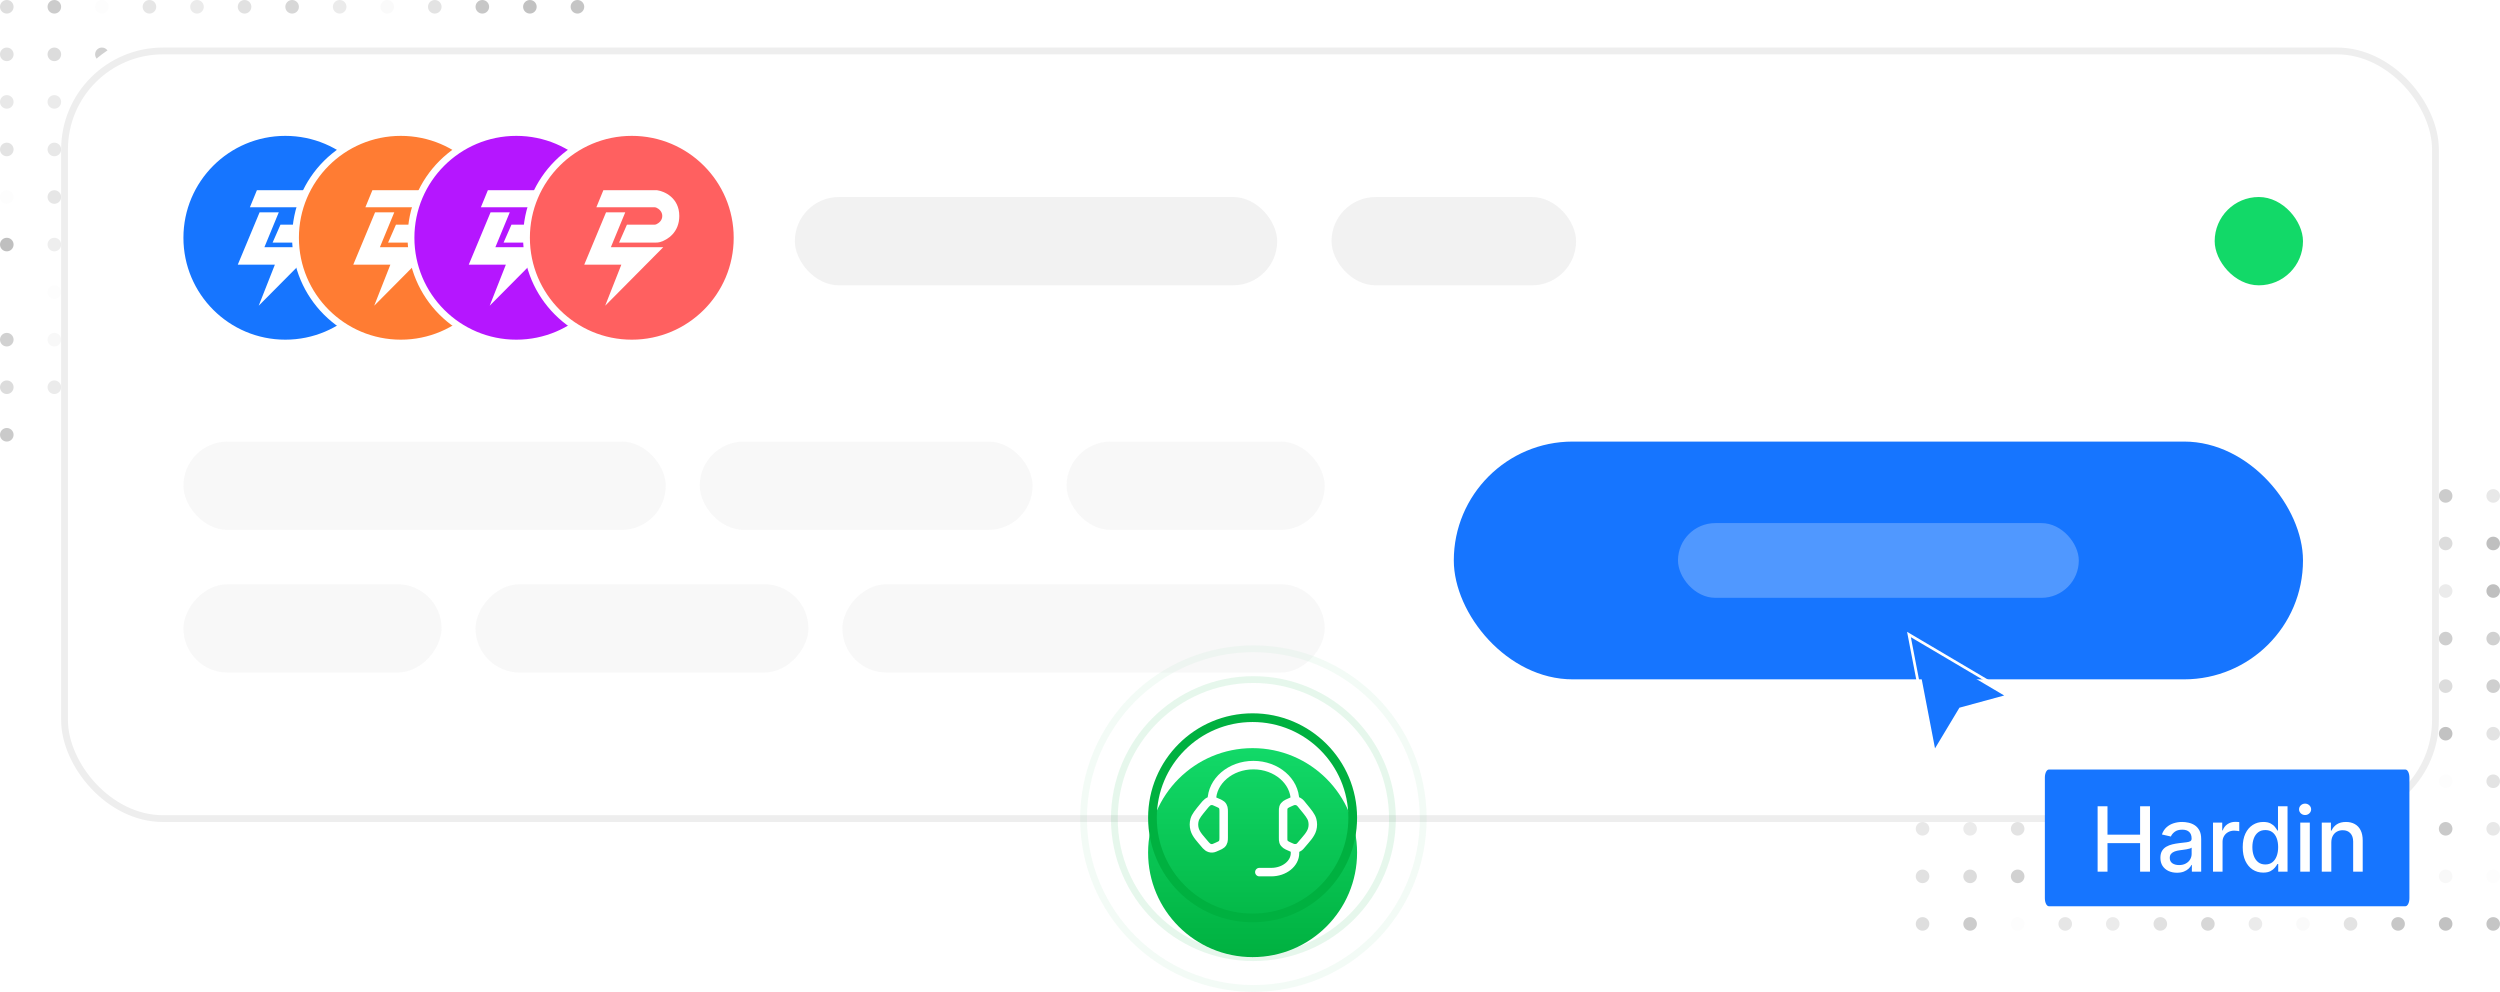 <svg width="368" height="146" viewBox="0 0 368 146" fill="none" xmlns="http://www.w3.org/2000/svg">
<circle cx="85" cy="64" r="1" fill="black" fill-opacity="0.09"/>
<circle cx="85" cy="57" r="1" fill="black" fill-opacity="0.25"/>
<circle cx="85" cy="50" r="1" fill="black" fill-opacity="0.25"/>
<circle cx="85" cy="43" r="1" fill="black" fill-opacity="0.18"/>
<circle cx="85" cy="36" r="1" fill="black" fill-opacity="0.19"/>
<circle cx="85" cy="29" r="1" fill="black" fill-opacity="0.11"/>
<circle cx="85" cy="22" r="1" fill="black" fill-opacity="0.11"/>
<circle cx="85" cy="15" r="1" fill="black" fill-opacity="0.09"/>
<circle cx="85" cy="8" r="1" fill="black" fill-opacity="0.01"/>
<circle cx="85" cy="1" r="1" fill="black" fill-opacity="0.23"/>
<circle cx="78" cy="64" r="1" fill="black" fill-opacity="0.2"/>
<circle cx="78" cy="57" r="1" fill="black" fill-opacity="0.14"/>
<circle cx="78" cy="50" r="1" fill="black" fill-opacity="0.08"/>
<circle cx="78" cy="43" r="1" fill="black" fill-opacity="0.19"/>
<circle cx="78" cy="36" r="1" fill="black" fill-opacity="0.14"/>
<circle cx="78" cy="29" r="1" fill="black" fill-opacity="0.24"/>
<circle cx="78" cy="22" r="1" fill="black" fill-opacity="0.01"/>
<circle cx="78" cy="15" r="1" fill="black" fill-opacity="0.21"/>
<circle cx="78" cy="8" r="1" fill="black" fill-opacity="0.03"/>
<circle cx="78" cy="1" r="1" fill="black" fill-opacity="0.24"/>
<circle cx="71" cy="64" r="1" fill="black" fill-opacity="0.07"/>
<circle cx="71" cy="57" r="1" fill="black" fill-opacity="0.12"/>
<circle cx="71" cy="50" r="1" fill="black" fill-opacity="0.24"/>
<circle cx="71" cy="43" r="1" fill="black" fill-opacity="0.06"/>
<circle cx="71" cy="36" r="1" fill="black" fill-opacity="0.03"/>
<circle cx="71" cy="29" r="1" fill="black" fill-opacity="0.12"/>
<circle cx="71" cy="22" r="1" fill="black" fill-opacity="0.21"/>
<circle cx="71" cy="15" r="1" fill="black" fill-opacity="0.25"/>
<circle cx="71" cy="8" r="1" fill="black" fill-opacity="0.14"/>
<circle cx="71" cy="1" r="1" fill="black" fill-opacity="0.22"/>
<circle cx="64" cy="64" r="1" fill="black" fill-opacity="0.06"/>
<circle cx="64" cy="57" r="1" fill="black" fill-opacity="0.23"/>
<circle cx="64" cy="43" r="1" fill="black" fill-opacity="0.2"/>
<circle cx="64" cy="36" r="1" fill="black" fill-opacity="0.14"/>
<circle cx="64" cy="29" r="1" fill="black" fill-opacity="0.11"/>
<circle cx="64" cy="22" r="1" fill="black" fill-opacity="0.12"/>
<circle cx="64" cy="8" r="1" fill="black" fill-opacity="0.1"/>
<circle cx="64" cy="1" r="1" fill="black" fill-opacity="0.11"/>
<circle cx="57" cy="64" r="1" fill="black" fill-opacity="0.04"/>
<circle cx="57" cy="57" r="1" fill="black" fill-opacity="0.16"/>
<circle cx="57" cy="50" r="1" fill="black" fill-opacity="0.06"/>
<circle cx="57" cy="43" r="1" fill="black" fill-opacity="0.21"/>
<circle cx="57" cy="36" r="1" fill="black" fill-opacity="0.2"/>
<circle cx="57" cy="29" r="1" fill="black" fill-opacity="0.11"/>
<circle cx="57" cy="22" r="1" fill="black" fill-opacity="0.1"/>
<circle cx="57" cy="15" r="1" fill="black" fill-opacity="0.1"/>
<circle cx="57" cy="8" r="1" fill="black" fill-opacity="0.1"/>
<circle cx="57" cy="1" r="1" fill="black" fill-opacity="0.02"/>
<circle cx="50" cy="64" r="1" fill="black" fill-opacity="0.14"/>
<circle cx="50" cy="57" r="1" fill="black" fill-opacity="0.07"/>
<circle cx="50" cy="50" r="1" fill="black" fill-opacity="0.02"/>
<circle cx="50" cy="43" r="1" fill="black" fill-opacity="0.25"/>
<circle cx="50" cy="36" r="1" fill="black" fill-opacity="0.15"/>
<circle cx="50" cy="29" r="1" fill="black" fill-opacity="0.12"/>
<circle cx="50" cy="22" r="1" fill="black" fill-opacity="0.07"/>
<circle cx="50" cy="15" r="1" fill="black" fill-opacity="0.02"/>
<circle cx="50" cy="8" r="1" fill="black" fill-opacity="0.21"/>
<circle cx="50" cy="1" r="1" fill="black" fill-opacity="0.08"/>
<circle cx="43" cy="64" r="1" fill="black" fill-opacity="0.04"/>
<circle cx="43" cy="57" r="1" fill="black" fill-opacity="0.06"/>
<circle cx="43" cy="50" r="1" fill="black" fill-opacity="0.18"/>
<circle cx="43" cy="43" r="1" fill="black" fill-opacity="0.01"/>
<circle cx="43" cy="36" r="1" fill="black" fill-opacity="0.06"/>
<circle cx="43" cy="29" r="1" fill="black" fill-opacity="0.02"/>
<circle cx="43" cy="22" r="1" fill="black" fill-opacity="0.02"/>
<circle cx="43" cy="15" r="1" fill="black" fill-opacity="0.24"/>
<circle cx="43" cy="8" r="1" fill="black" fill-opacity="0.18"/>
<circle cx="43" cy="1" r="1" fill="black" fill-opacity="0.16"/>
<circle cx="36" cy="64" r="1" fill="black" fill-opacity="0.17"/>
<circle cx="36" cy="57" r="1" fill="black" fill-opacity="0.24"/>
<circle cx="36" cy="50" r="1" fill="black" fill-opacity="0.17"/>
<circle cx="36" cy="43" r="1" fill="black" fill-opacity="0.24"/>
<circle cx="36" cy="36" r="1" fill="black" fill-opacity="0.15"/>
<circle cx="36" cy="29" r="1" fill="black" fill-opacity="0.1"/>
<circle cx="36" cy="22" r="1" fill="black" fill-opacity="0.04"/>
<circle cx="36" cy="15" r="1" fill="black" fill-opacity="0.2"/>
<circle cx="36" cy="8" r="1" fill="black" fill-opacity="0.15"/>
<circle cx="36" cy="1" r="1" fill="black" fill-opacity="0.12"/>
<circle cx="29" cy="64" r="1" fill="black" fill-opacity="0.22"/>
<circle cx="29" cy="57" r="1" fill="black" fill-opacity="0.1"/>
<circle cx="29" cy="50" r="1" fill="black" fill-opacity="0.03"/>
<circle cx="29" cy="43" r="1" fill="black" fill-opacity="0.16"/>
<circle cx="29" cy="36" r="1" fill="black" fill-opacity="0.13"/>
<circle cx="29" cy="29" r="1" fill="black" fill-opacity="0.16"/>
<circle cx="29" cy="22" r="1" fill="black" fill-opacity="0.14"/>
<circle cx="29" cy="15" r="1" fill="black" fill-opacity="0.14"/>
<circle cx="29" cy="8" r="1" fill="black" fill-opacity="0.2"/>
<circle cx="29" cy="1" r="1" fill="black" fill-opacity="0.08"/>
<circle cx="22" cy="64" r="1" fill="black" fill-opacity="0.06"/>
<circle cx="22" cy="57" r="1" fill="black" fill-opacity="0.1"/>
<circle cx="22" cy="50" r="1" fill="black" fill-opacity="0.01"/>
<circle cx="22" cy="43" r="1" fill="black" fill-opacity="0.1"/>
<circle cx="22" cy="36" r="1" fill="black" fill-opacity="0.05"/>
<circle cx="22" cy="29" r="1" fill="black" fill-opacity="0.03"/>
<circle cx="22" cy="22" r="1" fill="black" fill-opacity="0.06"/>
<circle cx="22" cy="15" r="1" fill="black" fill-opacity="0.06"/>
<circle cx="22" cy="1" r="1" fill="black" fill-opacity="0.1"/>
<circle cx="15" cy="64" r="1" fill="black" fill-opacity="0.01"/>
<circle cx="15" cy="57" r="1" fill="black" fill-opacity="0.02"/>
<circle cx="15" cy="50" r="1" fill="black" fill-opacity="0.03"/>
<circle cx="15" cy="43" r="1" fill="black" fill-opacity="0.2"/>
<circle cx="15" cy="36" r="1" fill="black" fill-opacity="0.02"/>
<circle cx="15" cy="29" r="1" fill="black" fill-opacity="0.1"/>
<circle cx="15" cy="22" r="1" fill="black" fill-opacity="0.01"/>
<circle cx="15" cy="15" r="1" fill="black" fill-opacity="0.11"/>
<circle cx="15" cy="8" r="1" fill="black" fill-opacity="0.18"/>
<circle cx="15" cy="1" r="1" fill="black" fill-opacity="0.01"/>
<circle cx="8" cy="57" r="1" fill="black" fill-opacity="0.08"/>
<circle cx="8" cy="50" r="1" fill="black" fill-opacity="0.03"/>
<circle cx="8" cy="43" r="1" fill="black" fill-opacity="0.01"/>
<circle cx="8" cy="36" r="1" fill="black" fill-opacity="0.07"/>
<circle cx="8" cy="29" r="1" fill="black" fill-opacity="0.1"/>
<circle cx="8" cy="22" r="1" fill="black" fill-opacity="0.09"/>
<circle cx="8" cy="15" r="1" fill="black" fill-opacity="0.08"/>
<circle cx="8" cy="8" r="1" fill="black" fill-opacity="0.14"/>
<circle cx="8" cy="1" r="1" fill="black" fill-opacity="0.2"/>
<circle cx="1" cy="64" r="1" fill="black" fill-opacity="0.21"/>
<circle cx="1" cy="57" r="1" fill="black" fill-opacity="0.14"/>
<circle cx="1" cy="50" r="1" fill="black" fill-opacity="0.18"/>
<circle cx="1" cy="36" r="1" fill="black" fill-opacity="0.25"/>
<circle cx="1" cy="29" r="1" fill="black" fill-opacity="0.01"/>
<circle cx="1" cy="22" r="1" fill="black" fill-opacity="0.11"/>
<circle cx="1" cy="15" r="1" fill="black" fill-opacity="0.09"/>
<circle cx="1" cy="8" r="1" fill="black" fill-opacity="0.12"/>
<circle cx="1" cy="1" r="1" fill="black" fill-opacity="0.13"/>
<circle cx="1" cy="1" r="1" transform="matrix(1 0 0 -1 366 74)" fill="black" fill-opacity="0.09"/>
<circle cx="1" cy="1" r="1" transform="matrix(1 0 0 -1 366 81)" fill="black" fill-opacity="0.25"/>
<circle cx="1" cy="1" r="1" transform="matrix(1 0 0 -1 366 88)" fill="black" fill-opacity="0.25"/>
<circle cx="1" cy="1" r="1" transform="matrix(1 0 0 -1 366 95)" fill="black" fill-opacity="0.18"/>
<circle cx="1" cy="1" r="1" transform="matrix(1 0 0 -1 366 102)" fill="black" fill-opacity="0.19"/>
<circle cx="1" cy="1" r="1" transform="matrix(1 0 0 -1 366 109)" fill="black" fill-opacity="0.11"/>
<circle cx="1" cy="1" r="1" transform="matrix(1 0 0 -1 366 116)" fill="black" fill-opacity="0.11"/>
<circle cx="1" cy="1" r="1" transform="matrix(1 0 0 -1 366 123)" fill="black" fill-opacity="0.09"/>
<circle cx="1" cy="1" r="1" transform="matrix(1 0 0 -1 366 130)" fill="black" fill-opacity="0.01"/>
<circle cx="1" cy="1" r="1" transform="matrix(1 0 0 -1 366 137)" fill="black" fill-opacity="0.23"/>
<circle cx="1" cy="1" r="1" transform="matrix(1 0 0 -1 359 74)" fill="black" fill-opacity="0.2"/>
<circle cx="1" cy="1" r="1" transform="matrix(1 0 0 -1 359 81)" fill="black" fill-opacity="0.14"/>
<circle cx="1" cy="1" r="1" transform="matrix(1 0 0 -1 359 88)" fill="black" fill-opacity="0.08"/>
<circle cx="1" cy="1" r="1" transform="matrix(1 0 0 -1 359 95)" fill="black" fill-opacity="0.19"/>
<circle cx="1" cy="1" r="1" transform="matrix(1 0 0 -1 359 102)" fill="black" fill-opacity="0.14"/>
<circle cx="1" cy="1" r="1" transform="matrix(1 0 0 -1 359 109)" fill="black" fill-opacity="0.24"/>
<circle cx="1" cy="1" r="1" transform="matrix(1 0 0 -1 359 116)" fill="black" fill-opacity="0.01"/>
<circle cx="1" cy="1" r="1" transform="matrix(1 0 0 -1 359 123)" fill="black" fill-opacity="0.21"/>
<circle cx="1" cy="1" r="1" transform="matrix(1 0 0 -1 359 130)" fill="black" fill-opacity="0.03"/>
<circle cx="1" cy="1" r="1" transform="matrix(1 0 0 -1 359 137)" fill="black" fill-opacity="0.24"/>
<circle cx="1" cy="1" r="1" transform="matrix(1 0 0 -1 352 74)" fill="black" fill-opacity="0.07"/>
<circle cx="1" cy="1" r="1" transform="matrix(1 0 0 -1 352 81)" fill="black" fill-opacity="0.12"/>
<circle cx="1" cy="1" r="1" transform="matrix(1 0 0 -1 352 88)" fill="black" fill-opacity="0.24"/>
<circle cx="1" cy="1" r="1" transform="matrix(1 0 0 -1 352 95)" fill="black" fill-opacity="0.06"/>
<circle cx="1" cy="1" r="1" transform="matrix(1 0 0 -1 352 102)" fill="black" fill-opacity="0.03"/>
<circle cx="1" cy="1" r="1" transform="matrix(1 0 0 -1 352 109)" fill="black" fill-opacity="0.12"/>
<circle cx="1" cy="1" r="1" transform="matrix(1 0 0 -1 352 116)" fill="black" fill-opacity="0.21"/>
<circle cx="1" cy="1" r="1" transform="matrix(1 0 0 -1 352 123)" fill="black" fill-opacity="0.25"/>
<circle cx="1" cy="1" r="1" transform="matrix(1 0 0 -1 352 130)" fill="black" fill-opacity="0.14"/>
<circle cx="1" cy="1" r="1" transform="matrix(1 0 0 -1 352 137)" fill="black" fill-opacity="0.22"/>
<circle cx="1" cy="1" r="1" transform="matrix(1 0 0 -1 345 74)" fill="black" fill-opacity="0.06"/>
<circle cx="1" cy="1" r="1" transform="matrix(1 0 0 -1 345 81)" fill="black" fill-opacity="0.23"/>
<circle cx="1" cy="1" r="1" transform="matrix(1 0 0 -1 345 95)" fill="black" fill-opacity="0.2"/>
<circle cx="1" cy="1" r="1" transform="matrix(1 0 0 -1 345 102)" fill="black" fill-opacity="0.14"/>
<circle cx="1" cy="1" r="1" transform="matrix(1 0 0 -1 345 109)" fill="black" fill-opacity="0.11"/>
<circle cx="1" cy="1" r="1" transform="matrix(1 0 0 -1 345 116)" fill="black" fill-opacity="0.12"/>
<circle cx="1" cy="1" r="1" transform="matrix(1 0 0 -1 345 130)" fill="black" fill-opacity="0.1"/>
<circle cx="1" cy="1" r="1" transform="matrix(1 0 0 -1 345 137)" fill="black" fill-opacity="0.11"/>
<circle cx="1" cy="1" r="1" transform="matrix(1 0 0 -1 338 74)" fill="black" fill-opacity="0.04"/>
<circle cx="1" cy="1" r="1" transform="matrix(1 0 0 -1 338 81)" fill="black" fill-opacity="0.16"/>
<circle cx="1" cy="1" r="1" transform="matrix(1 0 0 -1 338 88)" fill="black" fill-opacity="0.06"/>
<circle cx="1" cy="1" r="1" transform="matrix(1 0 0 -1 338 95)" fill="black" fill-opacity="0.21"/>
<circle cx="1" cy="1" r="1" transform="matrix(1 0 0 -1 338 102)" fill="black" fill-opacity="0.2"/>
<circle cx="1" cy="1" r="1" transform="matrix(1 0 0 -1 338 109)" fill="black" fill-opacity="0.11"/>
<circle cx="1" cy="1" r="1" transform="matrix(1 0 0 -1 338 116)" fill="black" fill-opacity="0.1"/>
<circle cx="1" cy="1" r="1" transform="matrix(1 0 0 -1 338 123)" fill="black" fill-opacity="0.1"/>
<circle cx="1" cy="1" r="1" transform="matrix(1 0 0 -1 338 130)" fill="black" fill-opacity="0.1"/>
<circle cx="1" cy="1" r="1" transform="matrix(1 0 0 -1 338 137)" fill="black" fill-opacity="0.02"/>
<circle cx="1" cy="1" r="1" transform="matrix(1 0 0 -1 331 74)" fill="black" fill-opacity="0.14"/>
<circle cx="1" cy="1" r="1" transform="matrix(1 0 0 -1 331 81)" fill="black" fill-opacity="0.07"/>
<circle cx="1" cy="1" r="1" transform="matrix(1 0 0 -1 331 88)" fill="black" fill-opacity="0.02"/>
<circle cx="1" cy="1" r="1" transform="matrix(1 0 0 -1 331 95)" fill="black" fill-opacity="0.25"/>
<circle cx="1" cy="1" r="1" transform="matrix(1 0 0 -1 331 102)" fill="black" fill-opacity="0.15"/>
<circle cx="1" cy="1" r="1" transform="matrix(1 0 0 -1 331 109)" fill="black" fill-opacity="0.12"/>
<circle cx="1" cy="1" r="1" transform="matrix(1 0 0 -1 331 116)" fill="black" fill-opacity="0.07"/>
<circle cx="1" cy="1" r="1" transform="matrix(1 0 0 -1 331 123)" fill="black" fill-opacity="0.02"/>
<circle cx="1" cy="1" r="1" transform="matrix(1 0 0 -1 331 130)" fill="black" fill-opacity="0.21"/>
<circle cx="1" cy="1" r="1" transform="matrix(1 0 0 -1 331 137)" fill="black" fill-opacity="0.08"/>
<circle cx="1" cy="1" r="1" transform="matrix(1 0 0 -1 324 74)" fill="black" fill-opacity="0.04"/>
<circle cx="1" cy="1" r="1" transform="matrix(1 0 0 -1 324 81)" fill="black" fill-opacity="0.06"/>
<circle cx="1" cy="1" r="1" transform="matrix(1 0 0 -1 324 88)" fill="black" fill-opacity="0.18"/>
<circle cx="1" cy="1" r="1" transform="matrix(1 0 0 -1 324 95)" fill="black" fill-opacity="0.01"/>
<circle cx="1" cy="1" r="1" transform="matrix(1 0 0 -1 324 102)" fill="black" fill-opacity="0.06"/>
<circle cx="1" cy="1" r="1" transform="matrix(1 0 0 -1 324 109)" fill="black" fill-opacity="0.02"/>
<circle cx="1" cy="1" r="1" transform="matrix(1 0 0 -1 324 116)" fill="black" fill-opacity="0.02"/>
<circle cx="1" cy="1" r="1" transform="matrix(1 0 0 -1 324 123)" fill="black" fill-opacity="0.24"/>
<circle cx="1" cy="1" r="1" transform="matrix(1 0 0 -1 324 130)" fill="black" fill-opacity="0.18"/>
<circle cx="1" cy="1" r="1" transform="matrix(1 0 0 -1 324 137)" fill="black" fill-opacity="0.16"/>
<circle cx="1" cy="1" r="1" transform="matrix(1 0 0 -1 317 74)" fill="black" fill-opacity="0.17"/>
<circle cx="1" cy="1" r="1" transform="matrix(1 0 0 -1 317 81)" fill="black" fill-opacity="0.24"/>
<circle cx="1" cy="1" r="1" transform="matrix(1 0 0 -1 317 88)" fill="black" fill-opacity="0.17"/>
<circle cx="1" cy="1" r="1" transform="matrix(1 0 0 -1 317 95)" fill="black" fill-opacity="0.24"/>
<circle cx="1" cy="1" r="1" transform="matrix(1 0 0 -1 317 102)" fill="black" fill-opacity="0.15"/>
<circle cx="1" cy="1" r="1" transform="matrix(1 0 0 -1 317 109)" fill="black" fill-opacity="0.1"/>
<circle cx="1" cy="1" r="1" transform="matrix(1 0 0 -1 317 116)" fill="black" fill-opacity="0.04"/>
<circle cx="1" cy="1" r="1" transform="matrix(1 0 0 -1 317 123)" fill="black" fill-opacity="0.2"/>
<circle cx="1" cy="1" r="1" transform="matrix(1 0 0 -1 317 130)" fill="black" fill-opacity="0.15"/>
<circle cx="1" cy="1" r="1" transform="matrix(1 0 0 -1 317 137)" fill="black" fill-opacity="0.12"/>
<circle cx="1" cy="1" r="1" transform="matrix(1 0 0 -1 310 74)" fill="black" fill-opacity="0.22"/>
<circle cx="1" cy="1" r="1" transform="matrix(1 0 0 -1 310 81)" fill="black" fill-opacity="0.1"/>
<circle cx="1" cy="1" r="1" transform="matrix(1 0 0 -1 310 88)" fill="black" fill-opacity="0.03"/>
<circle cx="1" cy="1" r="1" transform="matrix(1 0 0 -1 310 95)" fill="black" fill-opacity="0.16"/>
<circle cx="1" cy="1" r="1" transform="matrix(1 0 0 -1 310 102)" fill="black" fill-opacity="0.13"/>
<circle cx="1" cy="1" r="1" transform="matrix(1 0 0 -1 310 109)" fill="black" fill-opacity="0.16"/>
<circle cx="1" cy="1" r="1" transform="matrix(1 0 0 -1 310 116)" fill="black" fill-opacity="0.14"/>
<circle cx="1" cy="1" r="1" transform="matrix(1 0 0 -1 310 123)" fill="black" fill-opacity="0.14"/>
<circle cx="1" cy="1" r="1" transform="matrix(1 0 0 -1 310 130)" fill="black" fill-opacity="0.2"/>
<circle cx="1" cy="1" r="1" transform="matrix(1 0 0 -1 310 137)" fill="black" fill-opacity="0.08"/>
<circle cx="1" cy="1" r="1" transform="matrix(1 0 0 -1 303 74)" fill="black" fill-opacity="0.06"/>
<circle cx="1" cy="1" r="1" transform="matrix(1 0 0 -1 303 81)" fill="black" fill-opacity="0.1"/>
<circle cx="1" cy="1" r="1" transform="matrix(1 0 0 -1 303 88)" fill="black" fill-opacity="0.01"/>
<circle cx="1" cy="1" r="1" transform="matrix(1 0 0 -1 303 95)" fill="black" fill-opacity="0.1"/>
<circle cx="1" cy="1" r="1" transform="matrix(1 0 0 -1 303 102)" fill="black" fill-opacity="0.05"/>
<circle cx="1" cy="1" r="1" transform="matrix(1 0 0 -1 303 109)" fill="black" fill-opacity="0.03"/>
<circle cx="1" cy="1" r="1" transform="matrix(1 0 0 -1 303 116)" fill="black" fill-opacity="0.06"/>
<circle cx="1" cy="1" r="1" transform="matrix(1 0 0 -1 303 123)" fill="black" fill-opacity="0.06"/>
<circle cx="1" cy="1" r="1" transform="matrix(1 0 0 -1 303 137)" fill="black" fill-opacity="0.1"/>
<circle cx="1" cy="1" r="1" transform="matrix(1 0 0 -1 296 74)" fill="black" fill-opacity="0.01"/>
<circle cx="1" cy="1" r="1" transform="matrix(1 0 0 -1 296 81)" fill="black" fill-opacity="0.02"/>
<circle cx="1" cy="1" r="1" transform="matrix(1 0 0 -1 296 88)" fill="black" fill-opacity="0.03"/>
<circle cx="1" cy="1" r="1" transform="matrix(1 0 0 -1 296 95)" fill="black" fill-opacity="0.2"/>
<circle cx="1" cy="1" r="1" transform="matrix(1 0 0 -1 296 102)" fill="black" fill-opacity="0.02"/>
<circle cx="1" cy="1" r="1" transform="matrix(1 0 0 -1 296 109)" fill="black" fill-opacity="0.1"/>
<circle cx="1" cy="1" r="1" transform="matrix(1 0 0 -1 296 116)" fill="black" fill-opacity="0.01"/>
<circle cx="1" cy="1" r="1" transform="matrix(1 0 0 -1 296 123)" fill="black" fill-opacity="0.11"/>
<circle cx="1" cy="1" r="1" transform="matrix(1 0 0 -1 296 130)" fill="black" fill-opacity="0.18"/>
<circle cx="1" cy="1" r="1" transform="matrix(1 0 0 -1 296 137)" fill="black" fill-opacity="0.01"/>
<circle cx="1" cy="1" r="1" transform="matrix(1 0 0 -1 289 81)" fill="black" fill-opacity="0.08"/>
<circle cx="1" cy="1" r="1" transform="matrix(1 0 0 -1 289 88)" fill="black" fill-opacity="0.03"/>
<circle cx="1" cy="1" r="1" transform="matrix(1 0 0 -1 289 95)" fill="black" fill-opacity="0.01"/>
<circle cx="1" cy="1" r="1" transform="matrix(1 0 0 -1 289 102)" fill="black" fill-opacity="0.07"/>
<circle cx="1" cy="1" r="1" transform="matrix(1 0 0 -1 289 109)" fill="black" fill-opacity="0.1"/>
<circle cx="1" cy="1" r="1" transform="matrix(1 0 0 -1 289 116)" fill="black" fill-opacity="0.09"/>
<circle cx="1" cy="1" r="1" transform="matrix(1 0 0 -1 289 123)" fill="black" fill-opacity="0.08"/>
<circle cx="1" cy="1" r="1" transform="matrix(1 0 0 -1 289 130)" fill="black" fill-opacity="0.14"/>
<circle cx="1" cy="1" r="1" transform="matrix(1 0 0 -1 289 137)" fill="black" fill-opacity="0.2"/>
<circle cx="1" cy="1" r="1" transform="matrix(1 0 0 -1 282 74)" fill="black" fill-opacity="0.21"/>
<circle cx="1" cy="1" r="1" transform="matrix(1 0 0 -1 282 81)" fill="black" fill-opacity="0.14"/>
<circle cx="1" cy="1" r="1" transform="matrix(1 0 0 -1 282 88)" fill="black" fill-opacity="0.18"/>
<circle cx="1" cy="1" r="1" transform="matrix(1 0 0 -1 282 102)" fill="black" fill-opacity="0.25"/>
<circle cx="1" cy="1" r="1" transform="matrix(1 0 0 -1 282 109)" fill="black" fill-opacity="0.01"/>
<circle cx="1" cy="1" r="1" transform="matrix(1 0 0 -1 282 116)" fill="black" fill-opacity="0.11"/>
<circle cx="1" cy="1" r="1" transform="matrix(1 0 0 -1 282 123)" fill="black" fill-opacity="0.09"/>
<circle cx="1" cy="1" r="1" transform="matrix(1 0 0 -1 282 130)" fill="black" fill-opacity="0.12"/>
<circle cx="1" cy="1" r="1" transform="matrix(1 0 0 -1 282 137)" fill="black" fill-opacity="0.13"/>
<g filter="url(#filter0_i_1_3020)">
<rect x="9" y="7" width="350" height="114" rx="15" fill="white"/>
</g>
<rect x="9.5" y="7.5" width="349" height="113" rx="14.5" stroke="#EEEEEE"/>
<circle opacity="0.05" cx="184.5" cy="120.5" r="25" stroke="#00B140"/>
<path opacity="0.1" d="M204.967 120.5C204.967 131.804 195.803 140.967 184.5 140.967C173.196 140.967 164.033 131.804 164.033 120.5C164.033 109.197 173.196 100.034 184.5 100.034C195.803 100.034 204.967 109.197 204.967 120.5Z" stroke="#00B140"/>
<g filter="url(#filter1_i_1_3020)">
<ellipse cx="184.381" cy="120.381" rx="15.381" ry="15.381" fill="url(#paint0_linear_1_3020)"/>
</g>
<path d="M199.121 120.381C199.121 128.522 192.522 135.121 184.381 135.121C176.24 135.121 169.641 128.522 169.641 120.381C169.641 112.24 176.24 105.641 184.381 105.641C192.522 105.641 199.121 112.24 199.121 120.381Z" stroke="#00B140" stroke-width="1.281"/>
<path d="M188.875 119.454C188.875 119.151 188.875 119 188.921 118.866C189.053 118.474 189.402 118.322 189.751 118.163C190.144 117.984 190.34 117.894 190.535 117.879C190.756 117.861 190.977 117.908 191.166 118.014C191.416 118.155 191.591 118.422 191.769 118.639C192.595 119.641 193.008 120.143 193.159 120.696C193.28 121.142 193.28 121.608 193.159 122.054C192.938 122.861 192.242 123.537 191.727 124.162C191.464 124.482 191.332 124.642 191.166 124.736C190.977 124.842 190.756 124.889 190.535 124.871C190.34 124.856 190.144 124.766 189.751 124.587C189.402 124.428 189.053 124.276 188.921 123.885C188.875 123.75 188.875 123.599 188.875 123.296V119.454Z" stroke="white" stroke-width="1.25"/>
<path d="M180.125 119.454C180.125 119.073 180.114 118.731 179.806 118.463C179.694 118.366 179.546 118.298 179.249 118.163C178.856 117.984 178.66 117.895 178.465 117.879C177.881 117.832 177.567 118.23 177.231 118.639C176.405 119.642 175.992 120.143 175.841 120.696C175.72 121.142 175.72 121.608 175.841 122.055C176.062 122.861 176.758 123.537 177.273 124.162C177.597 124.557 177.908 124.917 178.465 124.872C178.66 124.856 178.856 124.766 179.249 124.587C179.546 124.452 179.694 124.384 179.806 124.287C180.114 124.019 180.125 123.677 180.125 123.296V119.454Z" stroke="white" stroke-width="1.25"/>
<path d="M178.375 117.875C178.375 114.976 181.117 112.625 184.5 112.625C187.883 112.625 190.625 114.976 190.625 117.875" stroke="white" stroke-width="1.25" stroke-linecap="square" stroke-linejoin="round"/>
<path d="M190.625 124.875V125.575C190.625 127.121 189.058 128.375 187.125 128.375H185.375" stroke="white" stroke-width="1.25" stroke-linecap="round" stroke-linejoin="round"/>
<circle cx="42" cy="35" r="15.5" fill="#1675FF" stroke="white"/>
<path d="M36.787 30.505L37.815 28H45.716C46.808 28.15 48.992 29.118 48.992 31.79C48.992 34.224 47.251 35.315 46.148 35.636C45.948 35.694 45.739 35.709 45.532 35.709H40.127L41.283 33.075H45.284C45.4 33.075 45.516 33.06 45.621 33.011C45.981 32.846 46.487 32.452 46.487 31.79C46.487 31.128 45.981 30.734 45.621 30.569C45.516 30.52 45.4 30.505 45.284 30.505H36.787Z" fill="white"/>
<path d="M41.038 31.253H38.212L35 38.962H40.46L38.083 45L46.627 36.392H38.919L41.038 31.253Z" fill="white"/>
<circle cx="59" cy="35" r="15.5" fill="#FF7C33" stroke="white"/>
<path d="M53.787 30.505L54.815 28H62.716C63.808 28.15 65.992 29.118 65.992 31.79C65.992 34.224 64.251 35.315 63.148 35.636C62.948 35.694 62.739 35.709 62.532 35.709H57.127L58.283 33.075H62.284C62.4 33.075 62.516 33.06 62.621 33.011C62.981 32.846 63.487 32.452 63.487 31.79C63.487 31.128 62.981 30.734 62.621 30.569C62.516 30.52 62.4 30.505 62.284 30.505H53.787Z" fill="white"/>
<path d="M58.038 31.253H55.212L52 38.962H57.46L55.083 45L63.627 36.392H55.919L58.038 31.253Z" fill="white"/>
<circle cx="76" cy="35" r="15.5" fill="#B516FF" stroke="white"/>
<path d="M70.787 30.505L71.814 28H79.716C80.808 28.15 82.992 29.118 82.992 31.79C82.992 34.224 81.251 35.315 80.148 35.636C79.948 35.694 79.74 35.709 79.531 35.709H74.127L75.283 33.075H79.284C79.4 33.075 79.516 33.06 79.621 33.011C79.981 32.846 80.487 32.452 80.487 31.79C80.487 31.128 79.981 30.734 79.621 30.569C79.516 30.52 79.4 30.505 79.284 30.505H70.787Z" fill="white"/>
<path d="M75.038 31.253H72.212L69 38.962H74.46L72.083 45L80.627 36.392H72.918L75.038 31.253Z" fill="white"/>
<circle cx="93" cy="35" r="15.5" fill="#FF6060" stroke="white"/>
<path d="M87.787 30.505L88.814 28H96.716C97.808 28.15 99.992 29.118 99.992 31.79C99.992 34.224 98.251 35.315 97.148 35.636C96.948 35.694 96.74 35.709 96.531 35.709H91.127L92.283 33.075H96.284C96.4 33.075 96.516 33.06 96.621 33.011C96.981 32.846 97.487 32.452 97.487 31.79C97.487 31.128 96.981 30.734 96.621 30.569C96.516 30.52 96.4 30.505 96.284 30.505H87.787Z" fill="white"/>
<path d="M92.038 31.253H89.212L86 38.962H91.46L89.083 45L97.627 36.392H89.918L92.038 31.253Z" fill="white"/>
<rect opacity="0.4" x="117" y="29" width="71" height="13" rx="6.5" fill="#DEDEDE"/>
<rect x="214" y="65" width="125" height="35" rx="17.5" fill="#1675FF"/>
<rect opacity="0.2" x="27" y="65" width="71" height="13" rx="6.5" fill="#DEDEDE"/>
<rect opacity="0.2" width="71" height="13" rx="6.5" transform="matrix(-1 0 0 1 195 86)" fill="#DEDEDE"/>
<rect opacity="0.4" x="196" y="29" width="36" height="13" rx="6.5" fill="#DEDEDE"/>
<rect opacity="0.2" x="103" y="65" width="49" height="13" rx="6.5" fill="#DEDEDE"/>
<rect opacity="0.2" width="49" height="13" rx="6.5" transform="matrix(-1 0 0 1 119 86)" fill="#DEDEDE"/>
<rect opacity="0.2" x="157" y="65" width="38" height="13" rx="6.5" fill="#DEDEDE"/>
<rect opacity="0.25" x="247" y="77" width="59" height="11" rx="5.5" fill="white"/>
<rect opacity="0.2" width="38" height="13" rx="6.5" transform="matrix(-1 0 0 1 65 86)" fill="#DEDEDE"/>
<rect x="326" y="29" width="13" height="13" rx="6.5" fill="#12D968"/>
<g filter="url(#filter2_d_1_3020)">
<path d="M284.833 109.763L281.839 94.191L295.015 101.977L288.427 103.774L284.833 109.763Z" fill="#1675FF"/>
<path d="M282.144 93.676L281 93L281.251 94.305L284.245 109.876L284.541 111.414L285.347 110.071L288.817 104.288L295.172 102.555L296.539 102.182L295.319 101.461L282.144 93.676Z" stroke="white" stroke-width="0.399" stroke-linecap="square"/>
</g>
<g filter="url(#filter3_d_1_3020)">
<path d="M354.075 112.877H301.593C301.268 112.877 301.004 113.407 301.004 114.061V131.816C301.004 132.47 301.268 133 301.593 133H354.075C354.401 133 354.665 132.47 354.665 131.816V114.061C354.665 113.407 354.401 112.877 354.075 112.877Z" fill="#1675FF"/>
<path d="M308.769 127.908V118.279H310.222V122.464H315.022V118.279H316.479V127.908H315.022V123.709H310.222V127.908H308.769ZM320.451 128.068C319.994 128.068 319.58 127.983 319.21 127.814C318.84 127.641 318.547 127.392 318.331 127.066C318.118 126.74 318.011 126.341 318.011 125.867C318.011 125.46 318.09 125.125 318.246 124.861C318.403 124.598 318.615 124.39 318.881 124.236C319.147 124.082 319.445 123.966 319.774 123.888C320.103 123.81 320.439 123.75 320.78 123.709C321.213 123.659 321.564 123.619 321.833 123.587C322.103 123.553 322.299 123.498 322.421 123.423C322.543 123.347 322.604 123.225 322.604 123.056V123.023C322.604 122.612 322.488 122.294 322.256 122.069C322.028 121.843 321.686 121.73 321.232 121.73C320.758 121.73 320.385 121.835 320.113 122.045C319.843 122.252 319.657 122.482 319.553 122.736L318.232 122.435C318.389 121.997 318.618 121.642 318.919 121.373C319.223 121.1 319.572 120.903 319.967 120.781C320.362 120.655 320.777 120.593 321.213 120.593C321.501 120.593 321.807 120.627 322.13 120.696C322.455 120.762 322.76 120.884 323.042 121.063C323.327 121.241 323.56 121.497 323.742 121.829C323.924 122.158 324.015 122.586 324.015 123.112V127.908H322.642V126.92H322.586C322.495 127.102 322.358 127.281 322.177 127.456C321.995 127.632 321.761 127.778 321.476 127.894C321.191 128.01 320.849 128.068 320.451 128.068ZM320.757 126.939C321.145 126.939 321.478 126.862 321.753 126.709C322.032 126.555 322.244 126.355 322.388 126.107C322.535 125.856 322.609 125.588 322.609 125.303V124.372C322.559 124.422 322.462 124.47 322.318 124.513C322.177 124.554 322.015 124.59 321.833 124.622C321.652 124.65 321.474 124.676 321.302 124.701C321.13 124.723 320.986 124.742 320.87 124.758C320.597 124.792 320.348 124.85 320.122 124.932C319.9 125.013 319.721 125.131 319.586 125.284C319.454 125.435 319.389 125.635 319.389 125.886C319.389 126.234 319.517 126.497 319.774 126.676C320.031 126.851 320.359 126.939 320.757 126.939ZM325.755 127.908V120.687H327.113V121.834H327.189C327.32 121.445 327.552 121.139 327.884 120.917C328.22 120.691 328.599 120.578 329.022 120.578C329.11 120.578 329.213 120.582 329.332 120.588C329.455 120.594 329.55 120.602 329.619 120.611V121.956C329.563 121.94 329.462 121.923 329.318 121.904C329.174 121.882 329.03 121.871 328.886 121.871C328.553 121.871 328.257 121.942 327.997 122.083C327.74 122.221 327.536 122.413 327.386 122.661C327.236 122.906 327.16 123.184 327.16 123.498V127.908H325.755ZM333.148 128.049C332.565 128.049 332.045 127.9 331.587 127.602C331.133 127.301 330.775 126.873 330.515 126.319C330.258 125.761 330.13 125.092 330.13 124.311C330.13 123.531 330.26 122.863 330.52 122.308C330.783 121.754 331.144 121.329 331.601 121.034C332.059 120.74 332.577 120.593 333.157 120.593C333.605 120.593 333.966 120.668 334.239 120.818C334.514 120.965 334.727 121.138 334.878 121.335C335.031 121.533 335.151 121.707 335.235 121.857H335.32V118.279H336.726V127.908H335.353V126.784H335.235C335.151 126.938 335.028 127.113 334.869 127.311C334.712 127.508 334.496 127.68 334.22 127.828C333.944 127.975 333.587 128.049 333.148 128.049ZM333.458 126.85C333.862 126.85 334.204 126.743 334.483 126.53C334.765 126.314 334.978 126.015 335.122 125.632C335.27 125.25 335.343 124.805 335.343 124.297C335.343 123.796 335.271 123.357 335.127 122.981C334.983 122.605 334.771 122.312 334.492 122.102C334.213 121.892 333.869 121.787 333.458 121.787C333.035 121.787 332.682 121.896 332.4 122.116C332.118 122.335 331.905 122.634 331.761 123.014C331.62 123.393 331.549 123.821 331.549 124.297C331.549 124.78 331.621 125.214 331.766 125.599C331.91 125.985 332.123 126.29 332.405 126.516C332.69 126.739 333.041 126.85 333.458 126.85ZM338.599 127.908V120.687H340.005V127.908H338.599ZM339.309 119.572C339.065 119.572 338.855 119.491 338.679 119.328C338.507 119.162 338.421 118.964 338.421 118.735C338.421 118.504 338.507 118.306 338.679 118.143C338.855 117.977 339.065 117.894 339.309 117.894C339.554 117.894 339.762 117.977 339.935 118.143C340.11 118.306 340.198 118.504 340.198 118.735C340.198 118.964 340.11 119.162 339.935 119.328C339.762 119.491 339.554 119.572 339.309 119.572ZM343.169 123.62V127.908H341.764V120.687H343.113V121.862H343.202C343.369 121.479 343.629 121.172 343.983 120.94C344.34 120.708 344.79 120.593 345.332 120.593C345.824 120.593 346.255 120.696 346.625 120.903C346.995 121.107 347.282 121.411 347.485 121.815C347.689 122.219 347.791 122.719 347.791 123.315V127.908H346.385V123.484C346.385 122.96 346.249 122.551 345.976 122.257C345.703 121.959 345.329 121.81 344.853 121.81C344.527 121.81 344.237 121.881 343.983 122.022C343.732 122.163 343.533 122.37 343.386 122.642C343.242 122.912 343.169 123.238 343.169 123.62Z" fill="white"/>
</g>
<defs>
<filter id="filter0_i_1_3020" x="9" y="7" width="350" height="114" filterUnits="userSpaceOnUse" color-interpolation-filters="sRGB">
<feFlood flood-opacity="0" result="BackgroundImageFix"/>
<feBlend mode="normal" in="SourceGraphic" in2="BackgroundImageFix" result="shape"/>
<feColorMatrix in="SourceAlpha" type="matrix" values="0 0 0 0 0 0 0 0 0 0 0 0 0 0 0 0 0 0 127 0" result="hardAlpha"/>
<feOffset dy="-2"/>
<feComposite in2="hardAlpha" operator="arithmetic" k2="-1" k3="1"/>
<feColorMatrix type="matrix" values="0 0 0 0 0 0 0 0 0 0 0 0 0 0 0 0 0 0 0.1 0"/>
<feBlend mode="normal" in2="shape" result="effect1_innerShadow_1_3020"/>
</filter>
<filter id="filter1_i_1_3020" x="169" y="105" width="30.762" height="30.762" filterUnits="userSpaceOnUse" color-interpolation-filters="sRGB">
<feFlood flood-opacity="0" result="BackgroundImageFix"/>
<feBlend mode="normal" in="SourceGraphic" in2="BackgroundImageFix" result="shape"/>
<feColorMatrix in="SourceAlpha" type="matrix" values="0 0 0 0 0 0 0 0 0 0 0 0 0 0 0 0 0 0 127 0" result="hardAlpha"/>
<feOffset dy="5.125"/>
<feComposite in2="hardAlpha" operator="arithmetic" k2="-1" k3="1"/>
<feColorMatrix type="matrix" values="0 0 0 0 1 0 0 0 0 1 0 0 0 0 1 0 0 0 0.1 0"/>
<feBlend mode="normal" in2="shape" result="effect1_innerShadow_1_3020"/>
</filter>
<filter id="filter2_d_1_3020" x="279.522" y="91.804" width="18.723" height="21.757" filterUnits="userSpaceOnUse" color-interpolation-filters="sRGB">
<feFlood flood-opacity="0" result="BackgroundImageFix"/>
<feColorMatrix in="SourceAlpha" type="matrix" values="0 0 0 0 0 0 0 0 0 0 0 0 0 0 0 0 0 0 127 0" result="hardAlpha"/>
<feOffset dy="0.399"/>
<feGaussianBlur stdDeviation="0.599"/>
<feColorMatrix type="matrix" values="0 0 0 0 0 0 0 0 0 0 0 0 0 0 0 0 0 0 0.35 0"/>
<feBlend mode="normal" in2="BackgroundImageFix" result="effect1_dropShadow_1_3020"/>
<feBlend mode="normal" in="SourceGraphic" in2="effect1_dropShadow_1_3020" result="shape"/>
</filter>
<filter id="filter3_d_1_3020" x="299.407" y="111.679" width="56.855" height="23.317" filterUnits="userSpaceOnUse" color-interpolation-filters="sRGB">
<feFlood flood-opacity="0" result="BackgroundImageFix"/>
<feColorMatrix in="SourceAlpha" type="matrix" values="0 0 0 0 0 0 0 0 0 0 0 0 0 0 0 0 0 0 127 0" result="hardAlpha"/>
<feOffset dy="0.399"/>
<feGaussianBlur stdDeviation="0.799"/>
<feColorMatrix type="matrix" values="0 0 0 0 0 0 0 0 0 0 0 0 0 0 0 0 0 0 0.16 0"/>
<feBlend mode="normal" in2="BackgroundImageFix" result="effect1_dropShadow_1_3020"/>
<feBlend mode="normal" in="SourceGraphic" in2="effect1_dropShadow_1_3020" result="shape"/>
</filter>
<linearGradient id="paint0_linear_1_3020" x1="184.381" y1="105" x2="184.381" y2="135.762" gradientUnits="userSpaceOnUse">
<stop stop-color="#12D968"/>
<stop offset="1" stop-color="#00B140"/>
</linearGradient>
</defs>
</svg>
